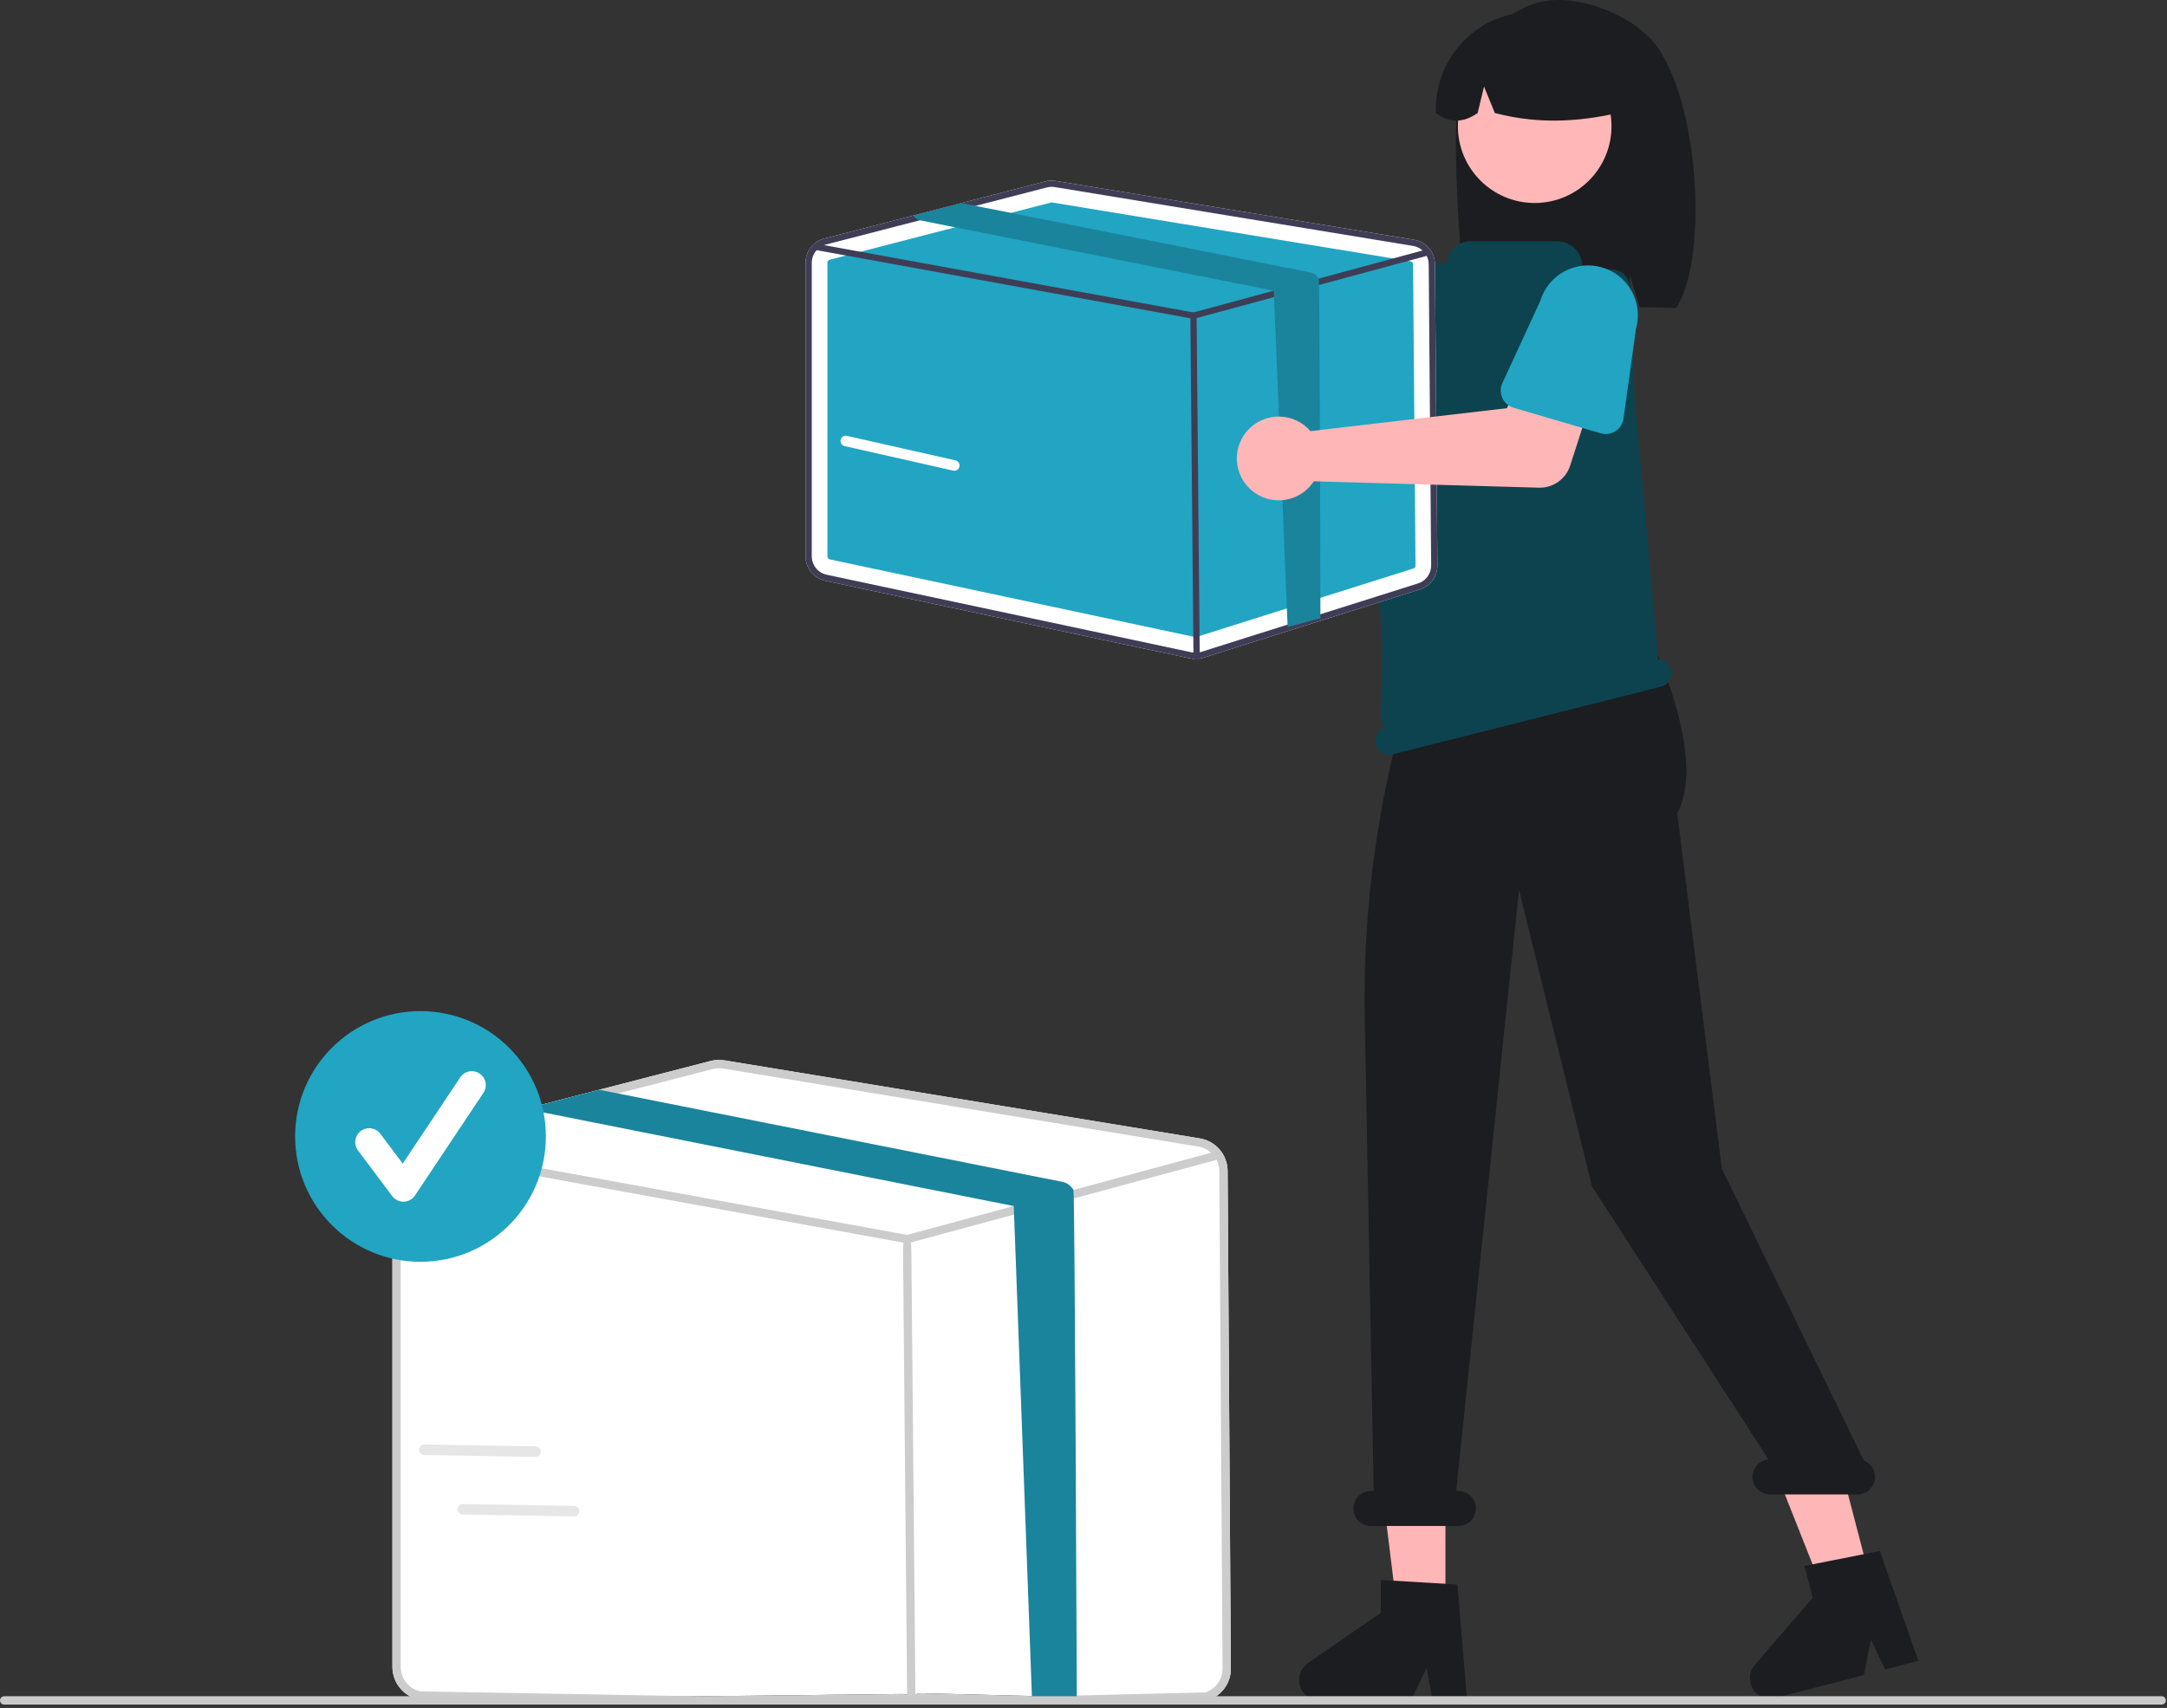<svg width="619" height="488" viewBox="0 0 619 488" fill="none" xmlns="http://www.w3.org/2000/svg">
<rect x="0" y="0" width="619" height="488" fill="#333333" stroke="none"/>
<g clip-path="url(#clip0_144_2)">
<path d="M326.932 69.083C327.072 69.698 327.163 70.323 327.205 70.953L376.169 99.2L388.071 92.349L400.758 108.959L380.868 123.135C379.261 124.281 377.326 124.874 375.353 124.826C373.381 124.778 371.477 124.091 369.928 122.869L319.437 83.036C317.158 83.88 314.677 84.01 312.323 83.408C309.969 82.807 307.853 81.504 306.258 79.671C304.663 77.838 303.664 75.563 303.393 73.148C303.122 70.734 303.593 68.294 304.743 66.153C305.893 64.013 307.667 62.273 309.83 61.166C311.992 60.058 314.441 59.636 316.85 59.954C319.259 60.272 321.514 61.316 323.315 62.946C325.116 64.577 326.377 66.718 326.932 69.083Z" fill="#FFB6B6"/>
<path d="M376.849 96.082C377.004 95.361 377.313 94.683 377.755 94.093C378.196 93.502 378.76 93.014 379.407 92.662L402.013 80.345C405.023 78.073 408.812 77.087 412.548 77.604C416.284 78.122 419.662 80.099 421.942 83.104C424.222 86.108 425.217 89.894 424.71 93.632C424.202 97.369 422.233 100.752 419.235 103.04L401.117 121.446C400.6 121.971 399.976 122.379 399.287 122.641C398.598 122.903 397.861 123.014 397.125 122.965C396.39 122.917 395.673 122.711 395.025 122.36C394.376 122.01 393.811 121.524 393.367 120.936L377.767 100.254C377.323 99.665 377.011 98.988 376.853 98.268C376.694 97.548 376.693 96.802 376.849 96.082Z" fill="#3F3D56"/>
<path d="M417.235 24.476C420.488 14.11 427.884 4.603 438.113 1.099C448.343 -2.405 463.321 2.933 471.012 10.597C485.079 24.616 488.512 72.779 478.847 87.999C476.925 87.897 470.292 87.822 468.346 87.749L465.594 78.576V87.659C450.407 87.189 434.597 87.483 418.778 87.787C417.36 77.011 413.983 34.841 417.235 24.476Z" fill="#1C1D20"/>
<path d="M412.883 459.573H399.032L392.443 406.146L412.886 406.147L412.883 459.573Z" fill="#FFB6B6"/>
<path d="M534.137 450.96L520.734 454.453L500.881 404.416L520.663 399.261L534.137 450.96Z" fill="#FFB6B6"/>
<path d="M457.805 131.433L460.944 139.593L460.316 147.753L398.892 169.028L401.94 133.316L408.844 125.155L457.805 131.433Z" fill="#FFB6B6"/>
<path d="M438.384 58C450.5 58 460.322 48.178 460.322 36.061C460.322 23.945 450.5 14.123 438.384 14.123C426.268 14.123 416.446 23.945 416.446 36.061C416.446 48.178 426.268 58 438.384 58Z" fill="#FFB7B7"/>
<path d="M423.31 7.493C427.525 4.923 432.353 3.533 437.29 3.468C442.226 3.403 447.09 4.665 451.371 7.123C455.653 9.581 459.196 13.144 461.629 17.44C464.062 21.735 465.297 26.606 465.204 31.542C453.245 34.598 440.501 35.877 426.996 32.278L423.909 24.723L422.089 32.283C417.958 35.19 413.97 35.184 410.126 32.268C409.963 27.346 411.095 22.467 413.409 18.119C415.722 13.772 419.136 10.108 423.31 7.493Z" fill="#1C1D20"/>
<path d="M419.079 485.874H409.251L407.496 476.594L403.003 485.874H376.935C375.685 485.874 374.469 485.475 373.462 484.734C372.456 483.994 371.712 482.951 371.34 481.758C370.968 480.565 370.988 479.284 371.395 478.103C371.803 476.922 372.577 475.902 373.605 475.192L394.422 460.815V451.434L416.318 452.74L419.079 485.874Z" fill="#1C1D20"/>
<path d="M547.981 474.531L538.47 477.01L534.432 468.473L532.425 478.586L507.2 485.161C505.991 485.476 504.712 485.397 503.552 484.934C502.391 484.471 501.408 483.65 500.748 482.589C500.087 481.529 499.782 480.285 499.879 479.039C499.975 477.793 500.467 476.611 501.283 475.664L517.801 456.501L515.435 447.423L536.952 443.165L547.981 474.531Z" fill="#1C1D20"/>
<path d="M532.437 417.361L491.836 333.914L479.091 232.348C487.878 216.027 471.558 182.819 471.558 182.819V168.876L408.338 180.803C395.407 216.071 389.137 253.433 389.845 290.99L392.393 426H391.594C390.267 426 388.996 426.527 388.058 427.465C387.12 428.402 386.594 429.674 386.594 431C386.594 432.326 387.12 433.598 388.058 434.536C388.996 435.474 390.267 436 391.594 436H416.594C417.92 436 419.191 435.474 420.129 434.536C421.067 433.598 421.594 432.326 421.594 431C421.594 429.674 421.067 428.402 420.129 427.465C419.191 426.527 417.92 426 416.594 426H415.949L433.896 254.244L454.764 339.001L505.194 417.041C503.907 417.141 502.71 417.736 501.853 418.7C500.996 419.665 500.546 420.924 500.598 422.213C500.649 423.502 501.199 424.721 502.13 425.614C503.062 426.507 504.303 427.004 505.594 427H530.594C531.756 427.002 532.883 426.597 533.78 425.857C534.676 425.116 535.286 424.086 535.505 422.944C535.723 421.802 535.536 420.619 534.976 419.6C534.416 418.581 533.519 417.789 532.437 417.361Z" fill="#1C1D20"/>
<path d="M477.274 191.366C477.066 190.55 476.606 189.821 475.958 189.283C475.31 188.745 474.509 188.426 473.669 188.372C472.836 178.844 467.33 117.743 467.12 115.95L467.112 115.874L465.518 81.817C465.46 80.58 464.948 79.408 464.081 78.524C463.213 77.64 462.051 77.107 460.815 77.026L452.394 76.476C452.279 76.472 452.169 76.423 452.089 76.34C452.009 76.257 451.964 76.146 451.964 76.031C451.964 75.101 451.781 74.18 451.425 73.321C451.069 72.462 450.547 71.681 449.89 71.023C449.232 70.366 448.451 69.844 447.592 69.488C446.733 69.132 445.812 68.949 444.882 68.949H419.951C418.336 68.95 416.777 69.54 415.567 70.609C414.356 71.677 413.577 73.151 413.376 74.753C413.365 74.863 413.312 74.965 413.229 75.039C413.146 75.112 413.038 75.152 412.928 75.149L412.925 75.149C410.092 75.091 407.332 76.05 405.146 77.852C402.959 79.655 401.492 82.181 401.009 84.973C397.601 104.804 390.77 149.813 394.147 174.836C395.323 183.546 394.789 196.647 394.344 203.935C394.3 204.64 394.395 205.346 394.624 206.013C394.853 206.681 395.212 207.296 395.68 207.825C394.685 208.112 393.841 208.773 393.325 209.67C392.809 210.567 392.661 211.629 392.913 212.633C393.173 213.661 393.83 214.545 394.741 215.089C395.651 215.633 396.741 215.793 397.77 215.534L474.373 196.223C475.402 195.963 476.285 195.306 476.829 194.395C477.373 193.485 477.533 192.395 477.274 191.366Z" fill="#0D434F"/>
<path d="M350.668 334.55C350.654 332.313 349.848 330.154 348.394 328.455C346.939 326.756 344.93 325.627 342.723 325.268L206.908 302.966C205.606 302.75 204.273 302.81 202.995 303.14L171.166 311.37L152.903 316.098L119.201 324.81C117.166 325.338 115.365 326.527 114.078 328.189C112.792 329.852 112.094 331.894 112.094 333.996V476.311C112.104 478.48 112.853 480.581 114.219 482.268C115.584 483.954 117.484 485.124 119.604 485.584L257.941 484.018C258.59 484.157 259.253 484.226 259.917 484.223C260.885 484.225 261.848 484.078 262.771 483.788L344.96 485.834C346.9 485.228 348.593 484.014 349.788 482.37C350.982 480.727 351.616 478.742 351.593 476.71L350.668 334.55Z" fill="white"/>
<path d="M350.668 334.55C350.654 332.313 349.848 330.154 348.394 328.455C346.939 326.756 344.93 325.627 342.723 325.268L206.908 302.966C205.606 302.75 204.273 302.81 202.995 303.14L171.166 311.37L152.903 316.098L119.201 324.81C117.166 325.338 115.365 326.527 114.078 328.189C112.792 329.852 112.094 331.894 112.094 333.996V476.311C112.104 478.48 112.853 480.581 114.219 482.268C115.584 483.954 117.484 485.124 119.604 485.584L257.941 484.018C258.59 484.157 259.253 484.226 259.917 484.223C260.885 484.225 261.848 484.078 262.771 483.788L344.96 485.834C346.9 485.228 348.593 484.014 349.788 482.37C350.982 480.727 351.616 478.742 351.593 476.71L350.668 334.55ZM344.249 483.572L262.06 485.527C260.887 485.893 259.641 485.953 258.439 485.701L120.094 483.268C118.505 482.921 117.081 482.043 116.057 480.778C115.034 479.514 114.472 477.938 114.465 476.311V333.996C114.466 332.539 114.914 331.118 115.748 329.923C116.582 328.729 117.762 327.819 119.13 327.316C119.347 327.234 119.569 327.166 119.794 327.11L155.449 317.892L176.534 312.437L203.588 305.44C204.168 305.286 204.766 305.209 205.367 305.211C205.753 305.211 206.139 305.243 206.521 305.306L342.336 327.608C343.428 327.788 344.465 328.219 345.362 328.868C346.259 329.517 346.993 330.366 347.506 331.348C348.019 332.343 348.29 333.446 348.297 334.566L349.222 476.726C349.239 478.25 348.764 479.739 347.868 480.972C346.973 482.206 345.703 483.117 344.249 483.572Z" fill="#CCCCCC"/>
<path d="M347.506 331.347C347.414 331.408 347.312 331.453 347.206 331.482L307.257 342.281L294.822 345.641L259.451 355.199C259.35 355.224 259.246 355.237 259.142 355.239C259.071 355.238 259 355.232 258.929 355.223L116.307 329.221L115.833 329.134C115.524 329.076 115.251 328.898 115.073 328.639C114.894 328.38 114.826 328.061 114.883 327.751C114.939 327.442 115.116 327.168 115.374 326.988C115.632 326.809 115.95 326.739 116.26 326.794L119.13 327.315L259.095 352.835L289.58 344.598L306.633 339.988L345.964 329.355L346.589 329.189C346.859 329.118 347.145 329.144 347.398 329.262C347.651 329.381 347.854 329.584 347.973 329.837C348.003 329.898 348.027 329.961 348.044 330.027C348.109 330.276 348.092 330.539 347.995 330.777C347.898 331.015 347.726 331.215 347.506 331.347Z" fill="#CCCCCC"/>
<path d="M260.328 484.5C259.678 484.5 259.148 483.976 259.142 487.324L257.956 358.064C257.95 353.409 258.477 352.873 259.131 352.867H259.142C259.792 352.867 260.322 353.391 260.328 358.042L261.514 487.303C261.52 483.958 260.994 484.493 260.339 484.5H260.328Z" fill="#CCCCCC"/>
<path d="M307.594 486L294.821 486.135L289.58 344.598L155.837 317.987C155.706 317.964 155.576 317.932 155.449 317.892C154.422 317.6 153.524 316.967 152.904 316.098L171.166 311.37L176.534 312.437L303.439 337.681C304.106 337.813 304.737 338.087 305.288 338.486C305.84 338.884 306.298 339.397 306.633 339.989C307.028 340.677 307.586 485.178 307.594 486Z" fill="#1A849C"/>
<path d="M409.896 75.49C409.885 73.804 409.278 72.177 408.182 70.897C407.086 69.616 405.572 68.765 403.908 68.495L301.551 51.687C300.57 51.524 299.565 51.569 298.602 51.818L274.614 58.02L260.85 61.583L235.45 68.149C233.917 68.547 232.559 69.443 231.589 70.696C230.62 71.949 230.094 73.489 230.094 75.073V158.965C230.101 160.6 230.666 162.184 231.695 163.455C232.724 164.725 234.156 165.607 235.754 165.954L340.012 188.137C340.501 188.242 341.001 188.294 341.501 188.292C342.231 188.293 342.956 188.183 343.652 187.964L405.594 168.403C407.056 167.947 408.332 167.032 409.232 165.793C410.133 164.554 410.61 163.058 410.593 161.527L409.896 75.49Z" fill="white"/>
<path d="M300.392 57.847C300.317 57.847 300.243 57.856 300.171 57.875L237.019 74.207C236.827 74.257 236.658 74.368 236.537 74.525C236.416 74.681 236.35 74.873 236.35 75.071V158.962C236.351 159.166 236.421 159.364 236.55 159.523C236.678 159.682 236.857 159.792 237.057 159.835L341.314 182.018C341.465 182.05 341.622 182.042 341.769 181.996L403.713 162.435C403.895 162.378 404.054 162.264 404.167 162.109C404.279 161.954 404.338 161.768 404.336 161.576L403.642 75.539C403.64 75.329 403.564 75.126 403.427 74.966C403.29 74.806 403.101 74.7 402.893 74.666L300.536 57.858C300.489 57.851 300.441 57.847 300.392 57.847Z" fill="#21A5C3"/>
<path d="M409.896 75.49C409.885 73.804 409.278 72.177 408.182 70.897C407.086 69.616 405.572 68.765 403.908 68.495L301.551 51.687C300.57 51.524 299.565 51.569 298.602 51.818L274.614 58.02L260.85 61.583L235.45 68.149C233.917 68.547 232.559 69.443 231.589 70.696C230.62 71.949 230.094 73.489 230.094 75.073V158.965C230.101 160.6 230.666 162.184 231.695 163.455C232.724 164.725 234.156 165.607 235.754 165.954L340.012 188.137C340.501 188.242 341.001 188.294 341.501 188.292C342.231 188.293 342.956 188.183 343.652 187.964L405.594 168.403C407.056 167.947 408.332 167.032 409.232 165.793C410.133 164.554 410.61 163.058 410.593 161.527L409.896 75.49ZM405.058 166.699L343.116 186.26C342.232 186.535 341.293 186.58 340.387 186.391L236.123 164.208C234.925 163.947 233.852 163.285 233.081 162.332C232.31 161.379 231.886 160.191 231.881 158.965V75.073C231.882 73.975 232.219 72.903 232.848 72.003C233.476 71.103 234.366 70.417 235.396 70.038C235.56 69.977 235.727 69.925 235.897 69.883L262.769 62.936L278.659 58.825L299.049 53.552C299.486 53.435 299.937 53.377 300.389 53.379C300.681 53.379 300.972 53.403 301.259 53.45L403.616 70.259C404.44 70.394 405.221 70.719 405.897 71.208C406.573 71.697 407.127 72.337 407.513 73.077C407.9 73.827 408.104 74.658 408.109 75.502L408.806 161.539C408.819 162.688 408.461 163.81 407.786 164.739C407.111 165.669 406.154 166.356 405.058 166.699Z" fill="#3F3D56"/>
<path d="M407.513 73.077C407.443 73.122 407.367 73.157 407.287 73.178L377.179 81.317L367.807 83.849L341.15 91.053C341.074 91.072 340.996 91.082 340.917 91.083C340.864 91.082 340.81 91.078 340.757 91.071L233.269 71.474L232.912 71.408C232.679 71.365 232.473 71.231 232.338 71.035C232.204 70.84 232.152 70.6 232.195 70.366C232.237 70.133 232.37 69.926 232.565 69.791C232.76 69.656 233 69.603 233.234 69.645L235.396 70.038L340.882 89.271L363.857 83.063L376.709 79.589L406.351 71.575L406.822 71.45C407.025 71.396 407.241 71.416 407.432 71.505C407.622 71.594 407.775 71.748 407.864 71.939C407.888 71.984 407.905 72.032 407.918 72.082C407.967 72.269 407.954 72.467 407.881 72.647C407.808 72.826 407.679 72.977 407.513 73.077Z" fill="#3F3D56"/>
<path d="M341.811 188.5C341.576 188.5 341.349 188.407 341.182 188.241C341.015 188.075 340.92 187.85 340.917 187.615L340.024 90.197C340.022 89.96 340.114 89.732 340.28 89.562C340.446 89.393 340.672 89.297 340.909 89.295H340.917C341.153 89.295 341.379 89.388 341.547 89.554C341.714 89.72 341.809 89.945 341.811 90.18L342.705 187.598C342.707 187.835 342.615 188.063 342.449 188.233C342.283 188.402 342.056 188.498 341.819 188.5H341.811Z" fill="#3F3D56"/>
<path d="M377.179 176.649L367.807 179.181L363.857 83.062L263.061 63.007C262.962 62.989 262.864 62.965 262.769 62.935C261.994 62.715 261.318 62.238 260.85 61.583L274.614 58.02L278.659 58.824L374.302 77.849C374.804 77.948 375.28 78.155 375.695 78.455C376.111 78.755 376.457 79.142 376.709 79.588C377.007 80.107 377.173 176.029 377.179 176.649Z" fill="#1A849C"/>
<path d="M372.981 121.846C373.46 122.256 373.906 122.703 374.315 123.183L430.461 116.626L435.922 104.025L456.015 109.781L448.516 133.027C447.911 134.905 446.712 136.535 445.1 137.674C443.489 138.813 441.551 139.398 439.579 139.342L375.294 137.515C373.969 139.551 372.055 141.136 369.808 142.059C367.56 142.982 365.085 143.198 362.711 142.679C360.337 142.161 358.177 140.932 356.519 139.156C354.861 137.38 353.783 135.141 353.428 132.738C353.073 130.334 353.458 127.879 354.533 125.7C355.607 123.521 357.319 121.72 359.442 120.538C361.564 119.355 363.997 118.847 366.415 119.081C368.834 119.314 371.124 120.279 372.981 121.846Z" fill="#FFB6B6"/>
<path d="M429.146 113.718C428.84 113.047 428.683 112.318 428.685 111.581C428.687 110.844 428.848 110.116 429.157 109.447L439.945 86.072C441.004 82.453 443.456 79.401 446.762 77.587C450.069 75.773 453.959 75.343 457.582 76.393C461.204 77.443 464.262 79.887 466.085 83.188C467.909 86.49 468.348 90.379 467.308 94.004L463.755 119.586C463.654 120.316 463.396 121.016 463 121.637C462.604 122.259 462.078 122.787 461.459 123.188C460.84 123.588 460.142 123.85 459.413 123.956C458.683 124.062 457.94 124.009 457.232 123.802L432.372 116.517C431.665 116.31 431.01 115.953 430.453 115.47C429.896 114.986 429.45 114.389 429.146 113.718Z" fill="#21A5C3"/>
<path d="M617.485 487.042H1.191C0.875 487.041 0.573 486.915 0.351 486.692C0.128 486.468 0.003 486.166 0.003 485.851C0.003 485.536 0.128 485.233 0.351 485.01C0.573 484.787 0.875 484.661 1.191 484.66H617.485C617.8 484.66 618.103 484.786 618.327 485.009C618.55 485.232 618.675 485.535 618.675 485.851C618.675 486.167 618.55 486.469 618.327 486.693C618.103 486.916 617.8 487.042 617.485 487.042Z" fill="#CACACA"/>
<path d="M120.113 360.523C139.891 360.523 155.924 344.49 155.924 324.712C155.924 304.934 139.891 288.901 120.113 288.901C100.335 288.901 84.302 304.934 84.302 324.712C84.302 344.49 100.335 360.523 120.113 360.523Z" fill="#21A5C3"/>
<path d="M115.227 343.35C114.609 343.35 113.999 343.206 113.446 342.93C112.893 342.653 112.412 342.251 112.041 341.757L102.271 328.73C101.637 327.885 101.365 326.823 101.514 325.777C101.664 324.731 102.223 323.787 103.068 323.153C103.913 322.52 104.975 322.247 106.021 322.397C107.067 322.546 108.011 323.105 108.645 323.95L115.036 332.472L131.453 307.848C131.742 307.411 132.115 307.035 132.55 306.742C132.985 306.45 133.473 306.246 133.987 306.142C134.501 306.038 135.03 306.037 135.544 306.139C136.058 306.24 136.548 306.442 136.984 306.732C137.42 307.023 137.794 307.397 138.086 307.833C138.377 308.269 138.579 308.758 138.681 309.272C138.783 309.786 138.783 310.315 138.68 310.829C138.577 311.343 138.374 311.832 138.082 312.267L118.542 341.576C118.189 342.107 117.713 342.544 117.156 342.853C116.598 343.161 115.975 343.331 115.338 343.349C115.301 343.35 115.264 343.35 115.227 343.35Z" fill="white"/>
<path d="M272.595 134.5C272.483 134.5 272.372 134.488 272.264 134.463L241.264 127.463C240.876 127.375 240.539 127.137 240.327 126.801C240.115 126.464 240.045 126.058 240.132 125.67C240.22 125.282 240.458 124.945 240.793 124.733C241.129 124.52 241.536 124.449 241.924 124.536L272.924 131.536C273.284 131.618 273.601 131.829 273.815 132.129C274.029 132.43 274.125 132.799 274.084 133.165C274.044 133.532 273.869 133.871 273.594 134.117C273.319 134.363 272.964 134.5 272.595 134.5Z" fill="white"/>
<path d="M153.288 416.236C153.179 416.259 153.068 416.269 152.957 416.268L121.181 415.732C120.783 415.725 120.405 415.56 120.129 415.274C119.853 414.989 119.702 414.605 119.709 414.208C119.715 413.81 119.879 413.432 120.165 413.155C120.45 412.879 120.833 412.727 121.23 412.733L153.006 413.268C153.375 413.274 153.729 413.416 154 413.667C154.271 413.917 154.44 414.259 154.475 414.626C154.509 414.993 154.408 415.361 154.189 415.658C153.97 415.955 153.649 416.161 153.288 416.236Z" fill="#E6E6E6"/>
<path d="M164.288 433.236C164.179 433.259 164.068 433.269 163.957 433.268L132.181 432.732C131.783 432.725 131.405 432.56 131.129 432.274C130.853 431.989 130.702 431.605 130.709 431.208C130.715 430.81 130.879 430.432 131.165 430.155C131.45 429.879 131.833 429.727 132.23 429.733L164.006 430.268C164.375 430.274 164.729 430.416 165 430.667C165.271 430.917 165.44 431.259 165.475 431.626C165.509 431.993 165.408 432.361 165.189 432.658C164.97 432.955 164.649 433.161 164.288 433.236Z" fill="#E6E6E6"/>
</g>
<defs>
<clipPath id="clip0_144_2">
<rect width="618.675" height="487.325" fill="white"/>
</clipPath>
</defs>
</svg>
